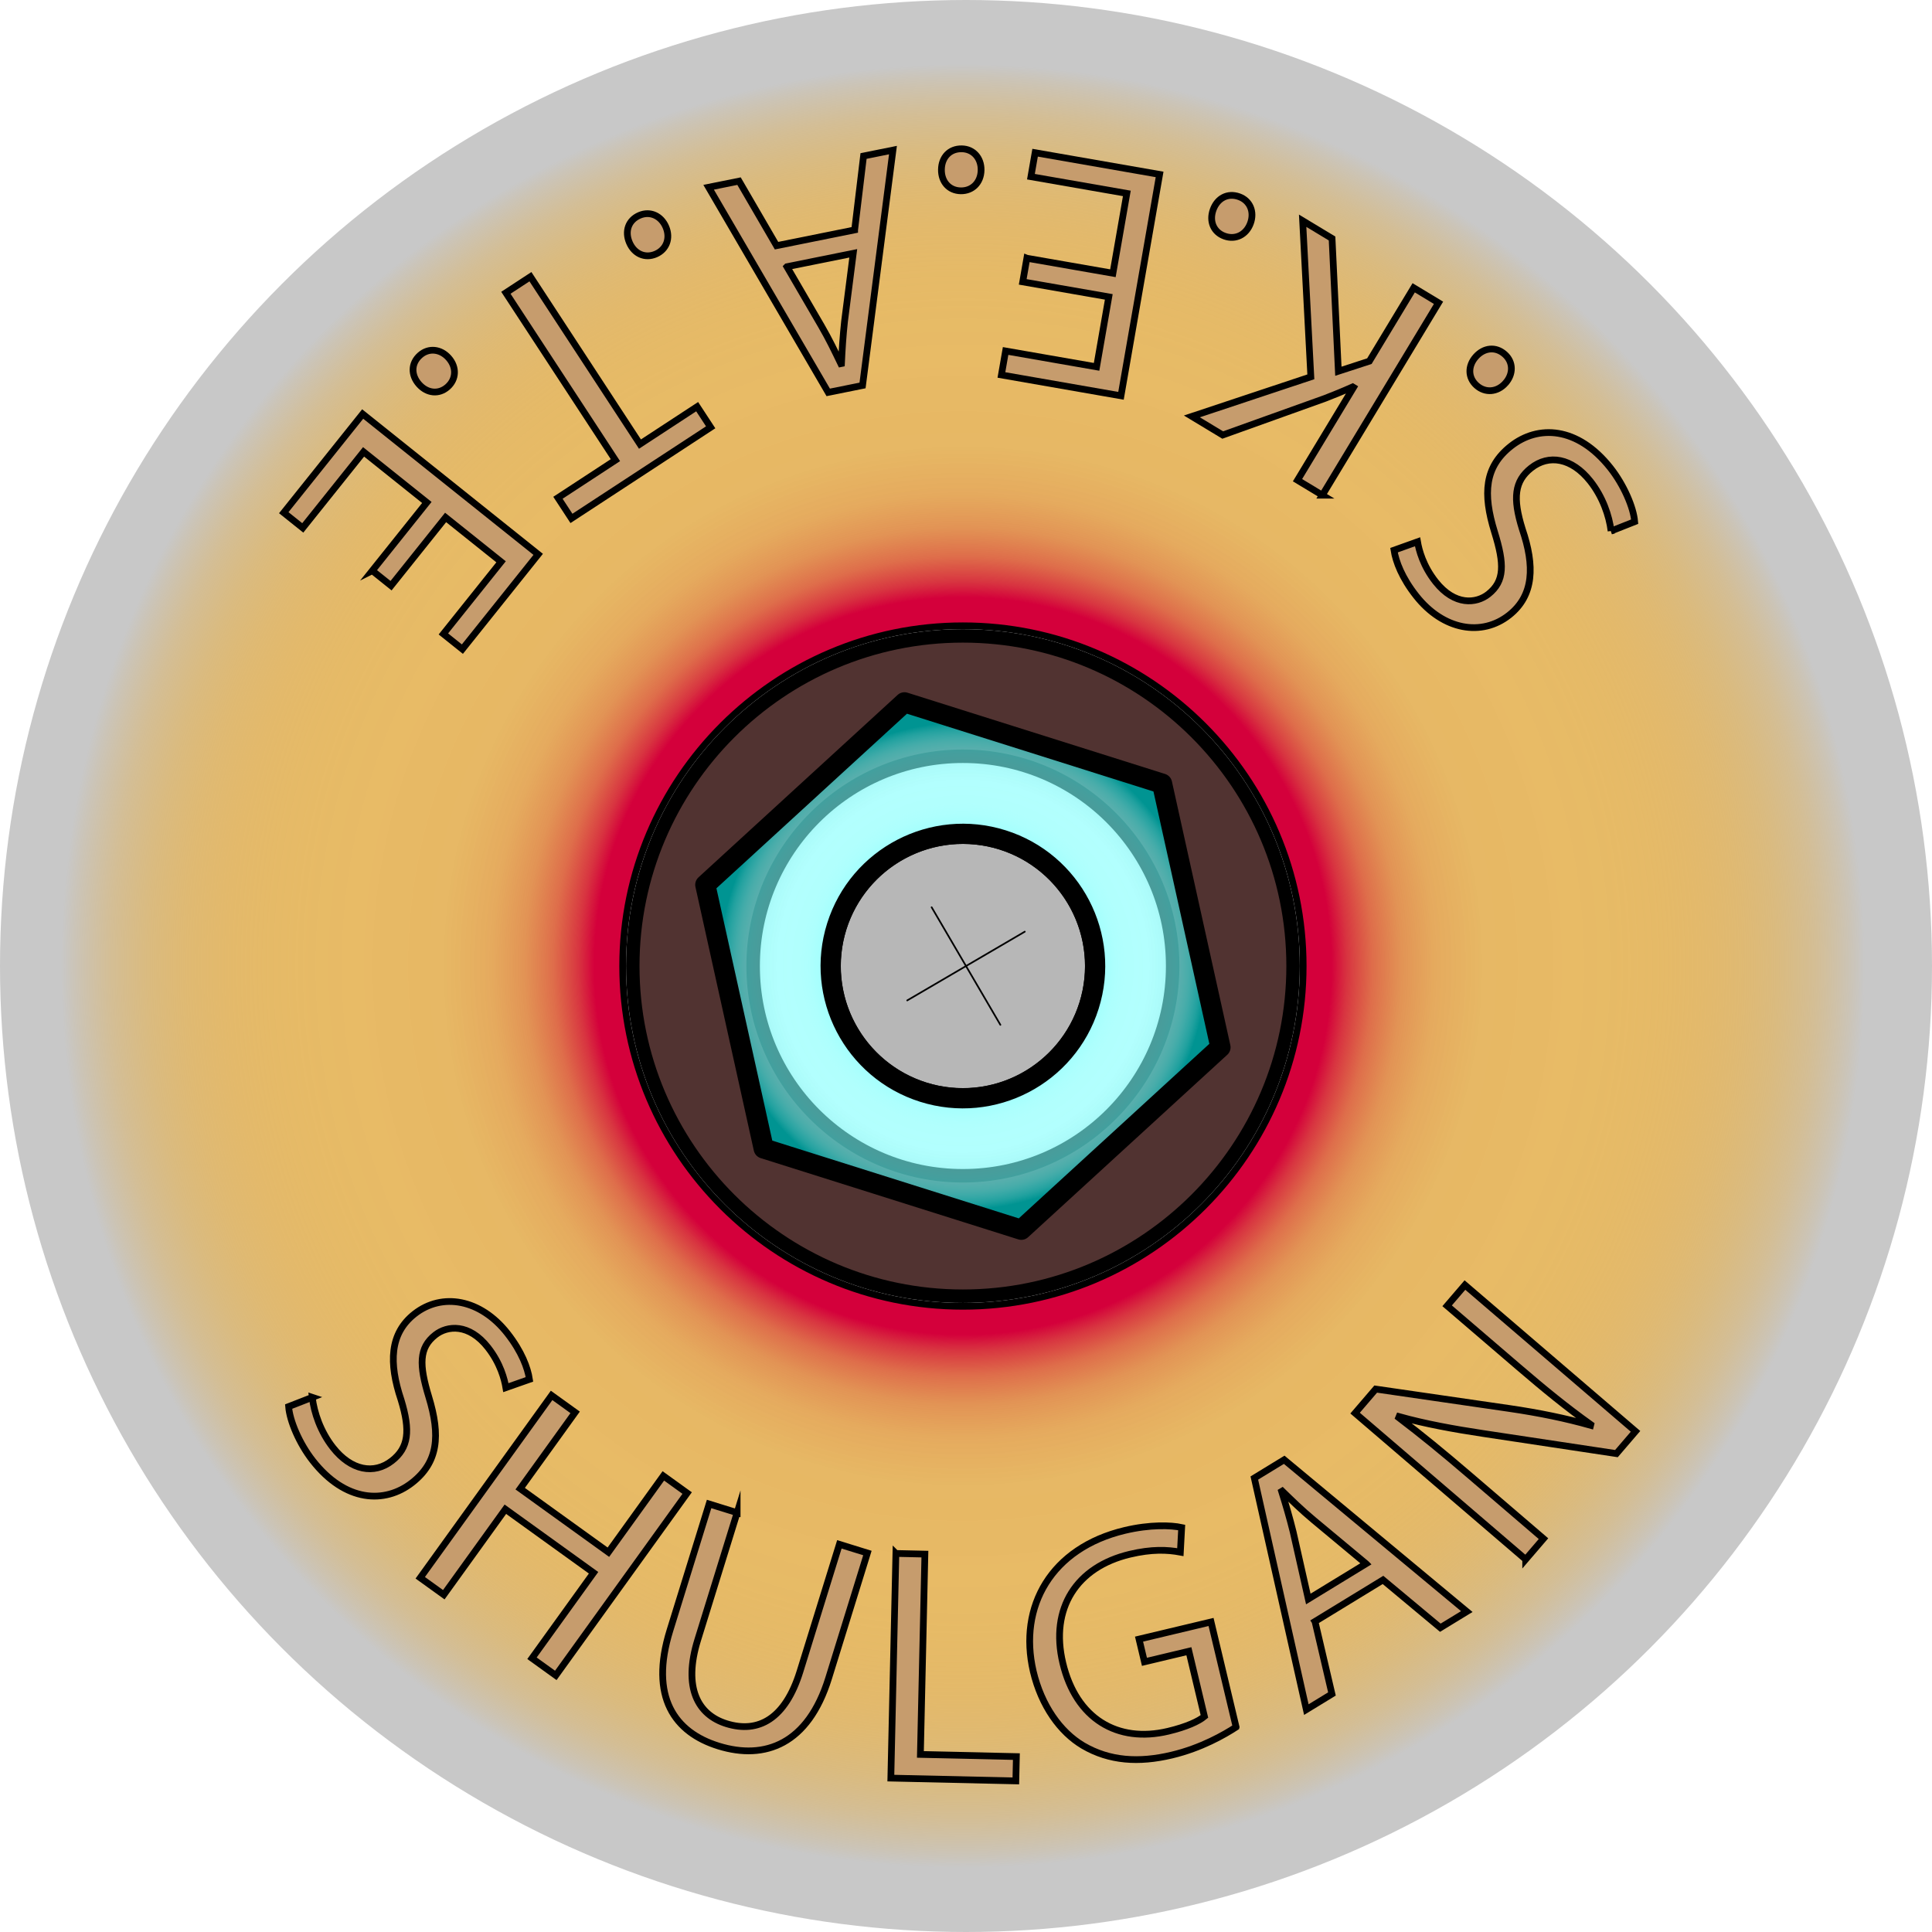 <?xml version="1.0" encoding="UTF-8"?>
<svg id="_Слой_1" data-name="Слой_1" xmlns="http://www.w3.org/2000/svg" xmlns:xlink="http://www.w3.org/1999/xlink" viewBox="0 0 287.11 287.11">
  <defs>
    <style>
      .cls-1, .cls-2, .cls-3, .cls-4 {
        fill: none;
      }

      .cls-2 {
        stroke-linecap: round;
        stroke-width: .25px;
      }

      .cls-2, .cls-3, .cls-5, .cls-4 {
        stroke-miterlimit: 10;
      }

      .cls-2, .cls-5, .cls-4, .cls-6 {
        stroke: #000;
      }

      .cls-7 {
        fill: url(#_Безымянный_градиент_2);
      }

      .cls-3 {
        stroke: #c8c8c8;
        stroke-width: 9px;
      }

      .cls-8 {
        fill: #513331;
      }

      .cls-5 {
        fill: #c69c6d;
      }

      .cls-9 {
        fill: #b7b7b7;
      }

      .cls-6 {
        fill: url(#_Безымянный_градиент_307);
        stroke-linejoin: round;
        stroke-width: 3px;
      }
    </style>
    <radialGradient id="_Безымянный_градиент_2" data-name="Безымянный градиент 2" cx="143.094" cy="143.557" fx="143.094" fy="143.557" r="139.017" gradientUnits="userSpaceOnUse">
      <stop offset=".394" stop-color="#d4003b"/>
      <stop offset=".411" stop-color="#d4202d" stop-opacity=".908"/>
      <stop offset=".438" stop-color="#d6481c" stop-opacity=".795"/>
      <stop offset=".469" stop-color="#d6670f" stop-opacity=".708"/>
      <stop offset=".505" stop-color="#d77c06" stop-opacity=".646"/>
      <stop offset=".553" stop-color="#d78901" stop-opacity=".61"/>
      <stop offset=".65" stop-color="#d88d00" stop-opacity=".6"/>
      <stop offset=".7" stop-color="#d78e03" stop-opacity=".607"/>
      <stop offset=".744" stop-color="#d6910e" stop-opacity=".629"/>
      <stop offset=".787" stop-color="#d59621" stop-opacity=".666"/>
      <stop offset=".829" stop-color="#d39e3b" stop-opacity=".718"/>
      <stop offset=".87" stop-color="#d0a85c" stop-opacity=".785"/>
      <stop offset=".911" stop-color="#cdb485" stop-opacity=".868"/>
      <stop offset=".95" stop-color="#c9c2b5" stop-opacity=".963"/>
      <stop offset=".964" stop-color="#c8c8c8"/>
    </radialGradient>
    <radialGradient id="_Безымянный_градиент_307" data-name="Безымянный градиент 307" cx="143.117" cy="143.701" fx="143.117" fy="143.701" r="37.546" gradientTransform="translate(49.845 -36.542) rotate(17.51)" gradientUnits="userSpaceOnUse">
      <stop offset=".492" stop-color="#7ffff9"/>
      <stop offset=".497" stop-color="#7ffff9" stop-opacity=".97"/>
      <stop offset=".519" stop-color="#7ffffa" stop-opacity=".856"/>
      <stop offset=".544" stop-color="#7ffffb" stop-opacity=".762"/>
      <stop offset=".571" stop-color="#7ffffc" stop-opacity=".689"/>
      <stop offset=".604" stop-color="#7ffffc" stop-opacity=".638"/>
      <stop offset=".646" stop-color="#7ffffc" stop-opacity=".609"/>
      <stop offset=".733" stop-color="#7ffffd" stop-opacity=".6"/>
      <stop offset=".79" stop-color="#79f9f7" stop-opacity=".619"/>
      <stop offset=".841" stop-color="#66eae8" stop-opacity=".677"/>
      <stop offset=".89" stop-color="#47d0ce" stop-opacity=".774"/>
      <stop offset=".938" stop-color="#1cacaa" stop-opacity=".909"/>
      <stop offset=".964" stop-color="#009492"/>
    </radialGradient>
  </defs>
  <g>
    <path class="cls-7" d="M143.094,282.573c-76.654,0-139.017-62.362-139.017-139.017C4.077,66.903,66.44,4.54,143.094,4.54c76.654,0,139.017,62.363,139.017,139.017,0,76.654-62.362,139.017-139.017,139.017ZM143.094,92.998c-27.878,0-50.559,22.681-50.559,50.559,0,27.884,22.681,50.568,50.559,50.568,27.883,0,50.567-22.685,50.567-50.568,0-27.878-22.685-50.559-50.567-50.559Z"/>
    <path d="M143.094,5.04c36.998,0,71.782,14.409,97.945,40.572,26.163,26.163,40.572,60.947,40.572,97.945s-14.409,71.782-40.572,97.945c-26.163,26.163-60.947,40.572-97.945,40.572s-71.782-14.409-97.945-40.572c-26.163-26.163-40.572-60.947-40.572-97.945s14.409-71.782,40.572-97.945C71.312,19.449,106.096,5.04,143.094,5.04M143.094,194.625c28.159,0,51.068-22.909,51.068-51.068,0-28.154-22.909-51.059-51.068-51.059-28.154,0-51.059,22.905-51.059,51.059,0,28.159,22.905,51.068,51.059,51.068M143.094,4.04C66.043,4.04,3.577,66.506,3.577,143.557c0,77.05,62.466,139.517,139.517,139.517,77.05,0,139.517-62.466,139.517-139.517,0-77.05-62.466-139.517-139.517-139.517h0ZM143.094,193.625c-27.652,0-50.059-22.416-50.059-50.068,0-27.652,22.406-50.059,50.059-50.059s50.068,22.406,50.068,50.059c0,27.652-22.416,50.068-50.068,50.068h0Z"/>
  </g>
  <g>
    <path class="cls-8" d="M143.094,192.625c-27.051,0-49.059-22.012-49.059-49.068,0-27.051,22.008-49.059,49.059-49.059,27.056,0,49.067,22.008,49.067,49.059,0,27.057-22.012,49.068-49.067,49.068ZM143.094,112.384c-17.189,0-31.173,13.984-31.173,31.173,0,17.188,13.984,31.173,31.173,31.173,17.188,0,31.173-13.984,31.173-31.173,0-17.189-13.984-31.173-31.173-31.173Z"/>
    <path d="M143.094,95.498c26.505,0,48.068,21.559,48.068,48.059,0,26.505-21.563,48.068-48.068,48.068-26.5,0-48.059-21.563-48.059-48.068,0-26.5,21.559-48.059,48.059-48.059M143.094,175.73c17.74,0,32.173-14.433,32.173-32.173,0-17.74-14.433-32.173-32.173-32.173s-32.173,14.433-32.173,32.173c0,17.74,14.433,32.173,32.173,32.173M143.094,93.498c-27.652,0-50.059,22.406-50.059,50.059,0,27.652,22.406,50.068,50.059,50.068,27.652,0,50.068-22.416,50.068-50.068,0-27.652-22.416-50.059-50.068-50.059h0ZM143.094,173.73c-16.668,0-30.173-13.505-30.173-30.173,0-16.668,13.505-30.173,30.173-30.173s30.173,13.505,30.173,30.173c0,16.668-13.505,30.173-30.173,30.173h0Z"/>
  </g>
  <circle class="cls-3" cx="143.555" cy="143.555" r="139.055"/>
  <path class="cls-1" d="M57.636,156.786c.052.017.104.034.156.051-.025-.036-.05-.072-.076-.109"/>
  <path class="cls-1" d="M229.474,130.33c-.052-.017-.104-.034-.156-.051.025.036.05.072.076.109"/>
  <circle class="cls-4" cx="143.094" cy="143.557" r="19.142" transform="translate(-21.53 261.808) rotate(-80.783)"/>
  <g>
    <path class="cls-9" d="M143.094,162.198c-10.279,0-18.642-8.362-18.642-18.642,0-10.279,8.363-18.642,18.642-18.642,10.279,0,18.642,8.363,18.642,18.642,0,10.279-8.362,18.642-18.642,18.642Z"/>
    <path d="M143.094,125.415c10.003,0,18.142,8.138,18.142,18.142,0,10.003-8.138,18.142-18.142,18.142s-18.142-8.138-18.142-18.142c0-10.003,8.138-18.142,18.142-18.142M143.094,124.415c-10.575,0-19.142,8.566-19.142,19.142s8.566,19.142,19.142,19.142,19.142-8.566,19.142-19.142-8.566-19.142-19.142-19.142h0Z"/>
  </g>
  <g>
    <circle class="cls-1" cx="143.094" cy="143.559" r="120.891"/>
    <path class="cls-5" d="M46.409,207.657c.255,2.255,1.216,5.09,3.049,7.431,2.719,3.473,6.141,4.065,8.794,1.988,2.458-1.924,2.763-4.429,1.349-9.048-1.838-5.483-1.692-9.878,2.015-12.78,4.097-3.207,9.798-2.195,13.8,2.916,2.108,2.691,3.011,5.131,3.264,6.821l-3.503,1.232c-.204-1.225-.798-3.592-2.662-5.972-2.811-3.59-6.025-3.275-7.82-1.87-2.458,1.925-2.415,4.472-.979,9.2,1.766,5.792,1.392,9.734-2.471,12.759-4.058,3.177-9.921,2.922-14.779-3.281-1.985-2.536-3.413-5.887-3.576-8.024l3.52-1.372Z"/>
    <path class="cls-5" d="M85.47,209.888l-8.167,11.339,13.107,9.441,8.167-11.339,3.538,2.549-19.52,27.1-3.538-2.549,9.152-12.705-13.107-9.441-9.152,12.705-3.498-2.52,19.52-27.1,3.498,2.52Z"/>
    <path class="cls-5" d="M109.544,224.792l-5.851,18.886c-2.214,7.146.019,11.158,4.279,12.479,4.733,1.466,8.73-.719,10.915-7.771l5.851-18.886,4.165,1.29-5.763,18.602c-3.035,9.798-9.441,12.223-16.352,10.082-6.532-2.023-10.296-7.288-7.231-17.181l5.821-18.791,4.166,1.291Z"/>
    <path class="cls-5" d="M133.138,230.856l4.309.097-.669,29.768,14.264.321-.081,3.615-18.574-.417.751-33.384Z"/>
    <path class="cls-5" d="M183.694,256.655c-1.72,1.123-5.167,3.116-9.553,4.162-4.917,1.172-9.265.884-13.17-1.395-3.439-2.033-6.209-5.958-7.415-11.019-2.262-9.7,2.701-18.372,13.596-20.969,3.76-.896,6.896-.777,8.454-.436l-.196,3.663c-1.92-.357-4.238-.467-7.516.314-7.905,1.885-11.891,8.03-9.949,16.177,1.965,8.242,8.09,11.928,15.658,10.124,2.747-.655,4.535-1.489,5.385-2.201l-2.31-9.688-6.604,1.574-.804-3.374,10.701-2.551,3.723,15.617Z"/>
    <path class="cls-5" d="M195.42,240.964l2.517,10.772-3.806,2.325-7.729-34.414,4.439-2.713,27.137,22.557-3.933,2.402-8.521-7.104-10.105,6.174ZM203.008,232.38l-7.803-6.498c-1.771-1.473-3.227-2.905-4.657-4.296l-.085.051c.611,1.95,1.205,3.968,1.715,6.037l2.246,9.95,8.584-5.244Z"/>
    <path class="cls-5" d="M226.728,231.74l-25.351-21.741,3.064-3.573,19.793,2.875c4.585.668,8.514,1.491,12.141,2.514l.027-.108c-3.644-2.602-6.792-5.172-10.742-8.559l-10.606-9.097,2.646-3.084,25.351,21.741-2.839,3.31-19.767-2.982c-4.337-.651-8.685-1.442-12.527-2.519l-.059.145c3.358,2.555,6.47,5.092,10.682,8.705l10.833,9.29-2.646,3.084Z"/>
  </g>
  <g>
    <circle class="cls-1" cx="143.094" cy="143.557" r="120.891"/>
    <path class="cls-5" d="M239.415,78.914c-.268-2.253-1.243-5.083-3.089-7.414-2.738-3.458-6.164-4.032-8.806-1.94-2.447,1.938-2.738,4.444-1.299,9.056,1.869,5.473,1.746,9.868-1.944,12.791-4.079,3.229-9.786,2.25-13.815-2.84-2.123-2.681-3.039-5.115-3.302-6.804l3.497-1.251c.21,1.224.817,3.587,2.694,5.957,2.83,3.574,6.043,3.242,7.83,1.827,2.447-1.938,2.391-4.484.929-9.205-1.798-5.783-1.445-9.728,2.4-12.773,4.04-3.199,9.905-2.977,14.797,3.201,1.999,2.525,3.445,5.868,3.62,8.004l-3.513,1.391Z"/>
    <path class="cls-5" d="M223.726,56.934c-1.221,1.368-3.003,1.504-4.297.35-1.294-1.155-1.323-2.908-.104-4.276,1.188-1.331,2.929-1.57,4.297-.35,1.294,1.154,1.291,2.944.104,4.275Z"/>
    <path class="cls-5" d="M196.509,73.589l-3.69-2.229,8.326-13.786-.127-.077c-1.43.642-2.809,1.198-4.093,1.696l-15.221,5.455-4.581-2.767,17.678-5.881-1.217-23.197,4.37,2.639.937,19.728,4.61-1.5,6.585-10.901,3.69,2.229-17.268,28.591Z"/>
    <path class="cls-5" d="M185.833,33.168c-.625,1.724-2.229,2.513-3.859,1.921-1.63-.591-2.31-2.208-1.685-3.931.608-1.677,2.136-2.546,3.859-1.921,1.631.591,2.293,2.254,1.685,3.931Z"/>
    <path class="cls-5" d="M152.6,38.374l12.788,2.231,2.069-11.862-14.253-2.486.621-3.563,18.5,3.227-5.738,32.9-17.769-3.1.622-3.563,13.521,2.358,1.813-10.397-12.789-2.231.613-3.515Z"/>
    <path class="cls-5" d="M145.799,25.284c-.03,1.833-1.29,3.101-3.024,3.073s-2.902-1.336-2.872-3.169c.029-1.784,1.19-3.103,3.023-3.073,1.734.028,2.902,1.385,2.873,3.169Z"/>
    <path class="cls-5" d="M127.007,34.167l1.323-10.982,4.371-.881-4.52,34.979-5.1,1.028-17.773-30.482,4.517-.911,5.574,9.591,11.608-2.341ZM116.94,39.635l5.106,8.775c1.16,1.99,2.037,3.835,2.905,5.631l.097-.02c.094-2.041.227-4.14.457-6.259l1.295-10.117-9.859,1.989Z"/>
    <path class="cls-5" d="M98.952,33.721c.721,1.686.088,3.358-1.506,4.04-1.595.682-3.195-.035-3.916-1.721-.702-1.64-.18-3.318,1.506-4.04,1.595-.682,3.214.081,3.916,1.721Z"/>
    <path class="cls-5" d="M95.104,65.996l8.499-5.562,2.008,3.068-20.688,13.538-2.008-3.068,8.541-5.589-16.278-24.875,3.648-2.387,16.278,24.875Z"/>
    <path class="cls-5" d="M66.677,53.193c1.214,1.374,1.14,3.159-.16,4.308s-3.044.971-4.258-.402c-1.182-1.336-1.214-3.094.16-4.308,1.299-1.149,3.077-.934,4.258.402Z"/>
    <path class="cls-5" d="M55.326,84.809l8.107-10.139-9.403-7.52-9.036,11.299-2.825-2.259,11.728-14.666,26.082,20.857-11.264,14.085-2.825-2.259,8.572-10.719-8.242-6.591-8.107,10.139-2.786-2.228Z"/>
  </g>
  <line class="cls-2" x1="138.447" y1="134.826" x2="148.664" y2="152.297"/>
  <line class="cls-2" x1="152.291" y1="138.453" x2="134.82" y2="148.67"/>
  <path class="cls-6" d="M172.691,116.449l-38.281-12.077-29.596,27.115,8.678,39.186,38.281,12.077,29.599-27.11-8.681-39.191ZM137.184,162.301c-10.348-3.265-16.093-14.305-12.828-24.653,3.264-10.344,14.304-16.089,24.652-12.824,10.344,3.264,16.089,14.304,12.825,24.648-3.265,10.348-14.305,16.093-24.649,12.829Z"/>
</svg>